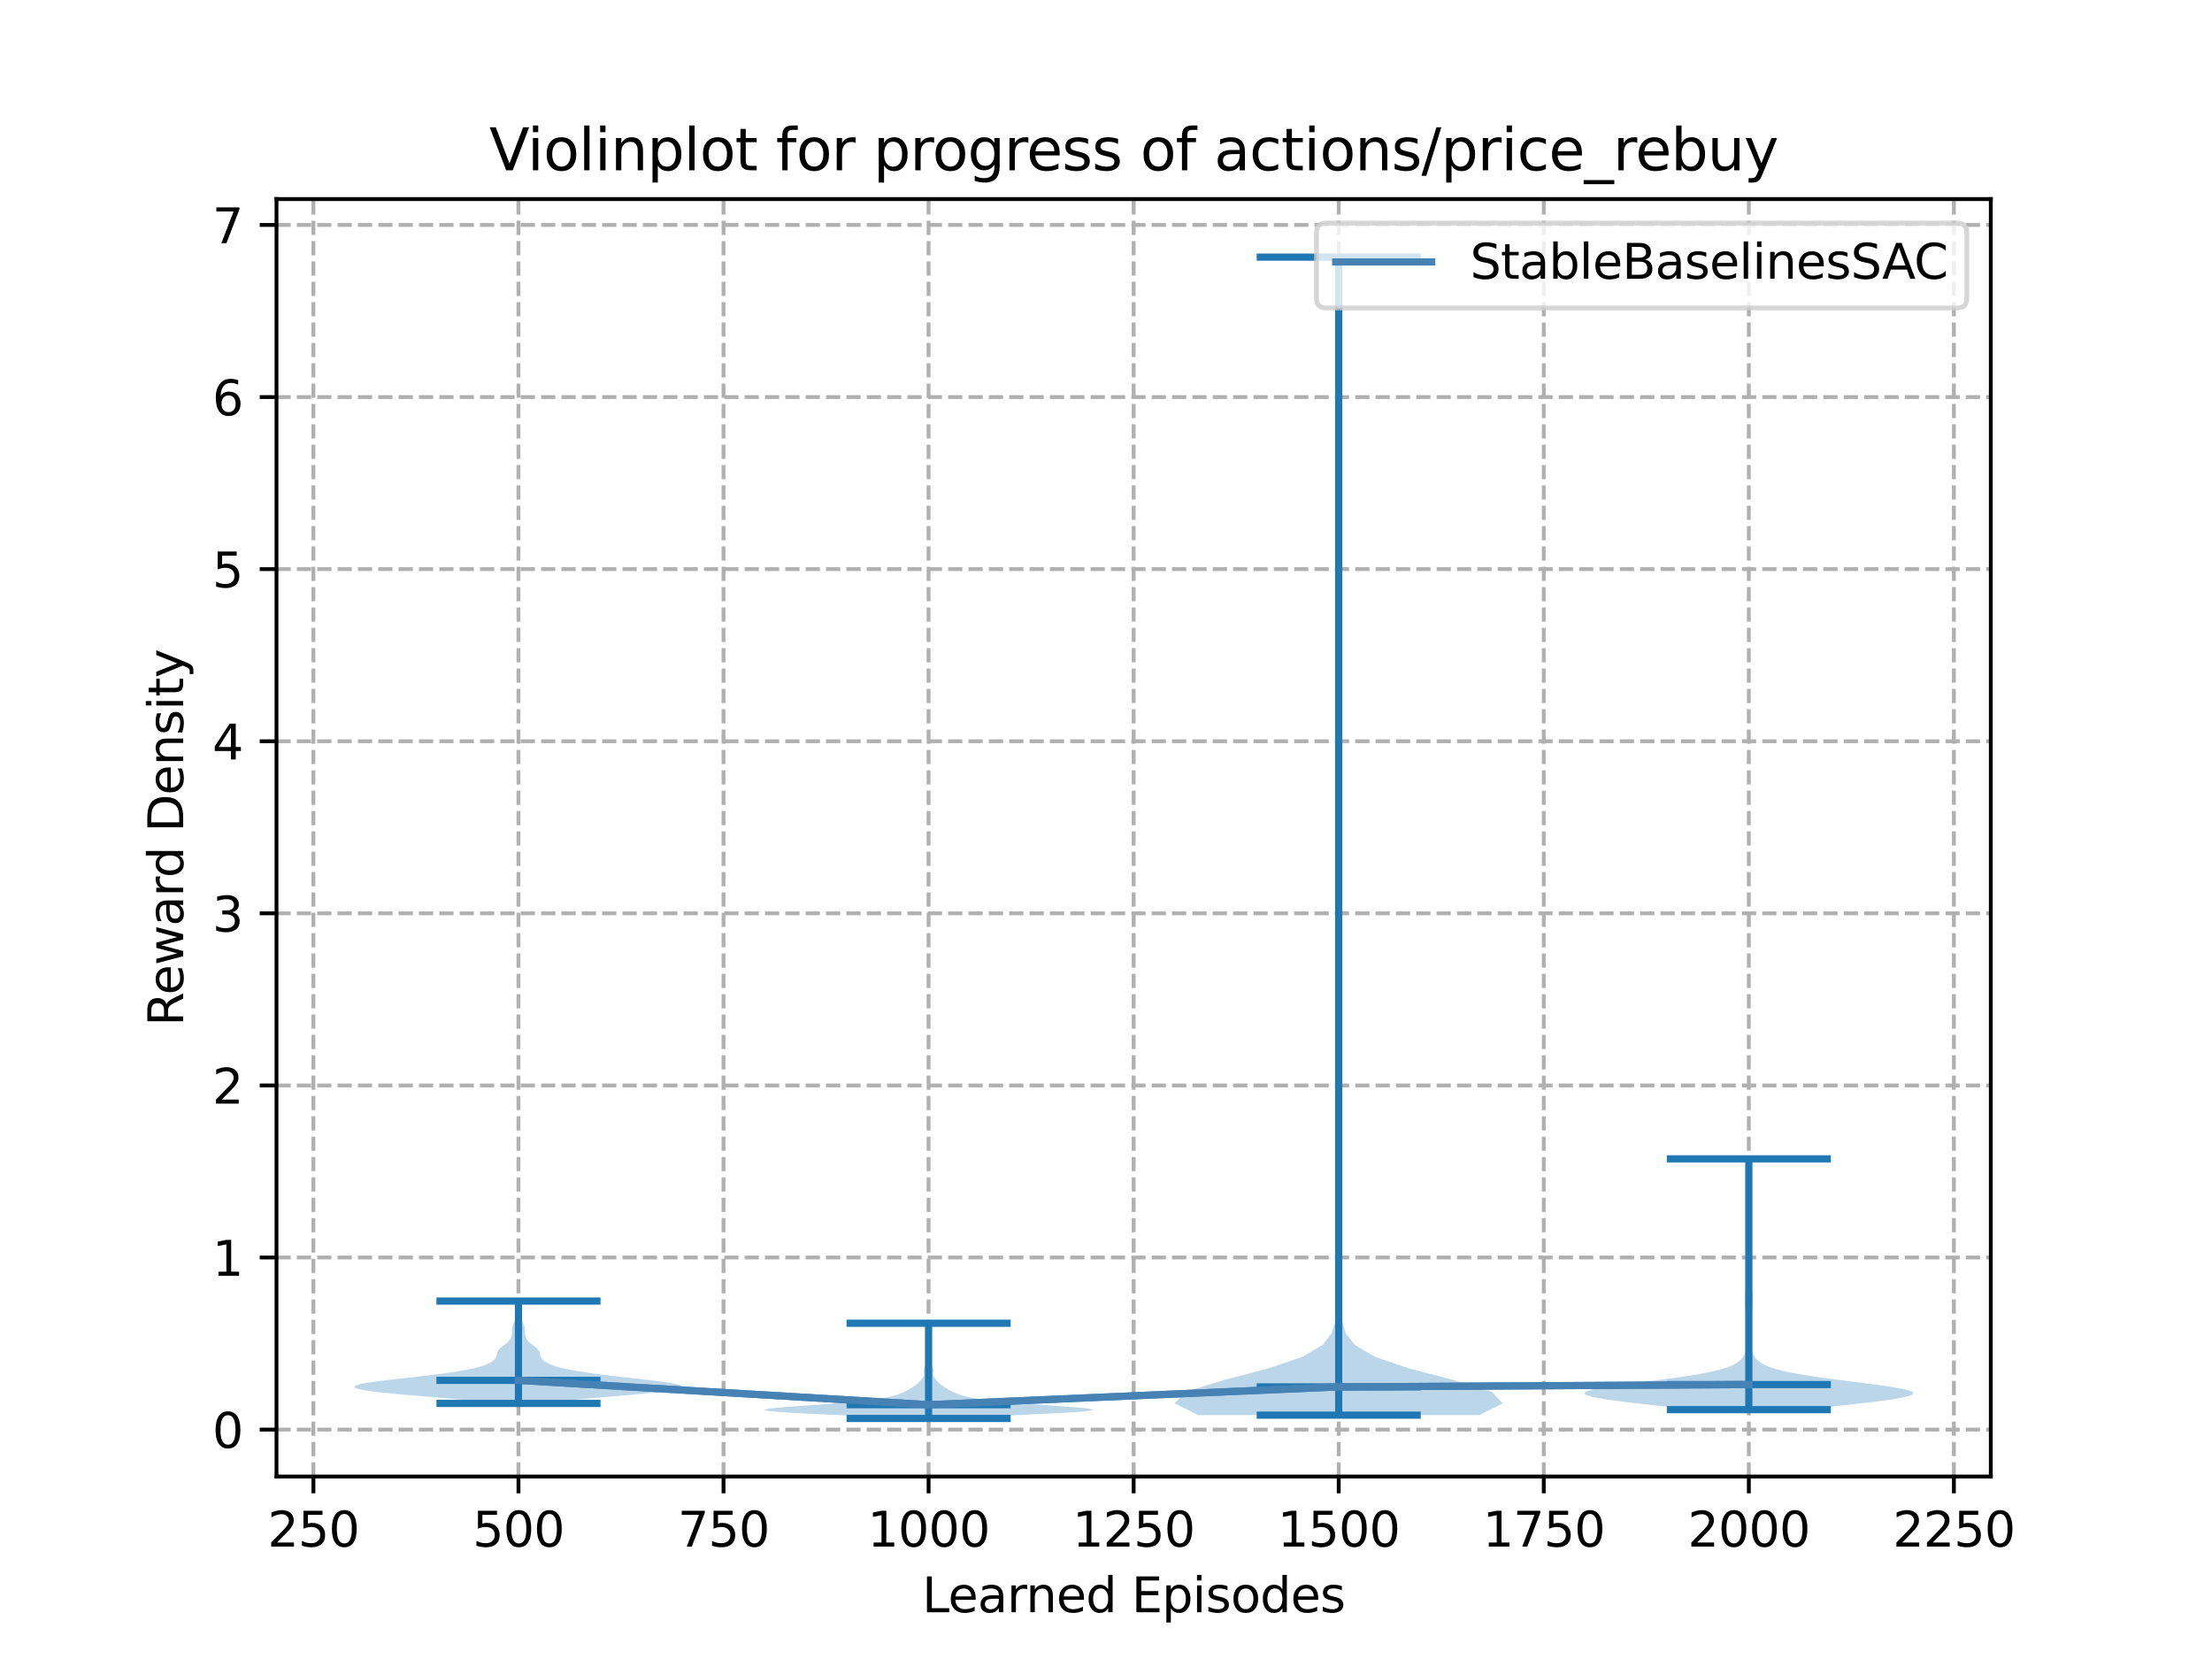 <?xml version="1.0" encoding="utf-8" standalone="no"?>
<!DOCTYPE svg PUBLIC "-//W3C//DTD SVG 1.1//EN"
  "http://www.w3.org/Graphics/SVG/1.1/DTD/svg11.dtd">
<svg xmlns:xlink="http://www.w3.org/1999/xlink" width="460.8pt" height="345.6pt" viewBox="0 0 460.8 345.6" xmlns="http://www.w3.org/2000/svg" version="1.1">
 <defs>
  <style type="text/css">*{stroke-linejoin: round; stroke-linecap: butt}</style>
 </defs>
 <g id="figure_1">
  <g id="patch_1">
   <path d="M 0 345.6 
L 460.8 345.6 
L 460.8 0 
L 0 0 
z
" style="fill: #ffffff"/>
  </g>
  <g id="axes_1">
   <g id="patch_2">
    <path d="M 57.6 307.584 
L 414.72 307.584 
L 414.72 41.472 
L 57.6 41.472 
z
" style="fill: #ffffff"/>
   </g>
   <g id="PolyCollection_1">
    <path d="M 113.264 292.361 
L 102.749 292.361 
L 101.237 292.146 
L 99.482 291.93 
L 97.493 291.715 
L 95.292 291.499 
L 92.916 291.284 
L 90.419 291.069 
L 87.866 290.853 
L 85.335 290.638 
L 82.906 290.422 
L 80.659 290.207 
L 78.66 289.992 
L 76.967 289.776 
L 75.618 289.561 
L 74.64 289.346 
L 74.044 289.13 
L 73.833 288.915 
L 73.999 288.699 
L 74.528 288.484 
L 75.399 288.269 
L 76.577 288.053 
L 78.021 287.838 
L 79.677 287.623 
L 81.486 287.407 
L 83.386 287.192 
L 85.315 286.976 
L 87.221 286.761 
L 89.062 286.546 
L 90.808 286.33 
L 92.441 286.115 
L 93.951 285.899 
L 95.335 285.684 
L 96.59 285.469 
L 97.717 285.253 
L 98.714 285.038 
L 99.582 284.823 
L 100.327 284.607 
L 100.957 284.392 
L 101.485 284.176 
L 101.926 283.961 
L 102.295 283.746 
L 102.605 283.53 
L 102.864 283.315 
L 103.075 283.1 
L 103.241 282.884 
L 103.363 282.669 
L 103.446 282.453 
L 103.501 282.238 
L 103.542 282.023 
L 103.585 281.807 
L 103.65 281.592 
L 103.752 281.376 
L 103.9 281.161 
L 104.099 280.946 
L 104.343 280.73 
L 104.619 280.515 
L 104.911 280.3 
L 105.203 280.084 
L 105.479 279.869 
L 105.727 279.653 
L 105.943 279.438 
L 106.124 279.223 
L 106.273 279.007 
L 106.392 278.792 
L 106.484 278.576 
L 106.553 278.361 
L 106.601 278.146 
L 106.631 277.93 
L 106.647 277.715 
L 106.655 277.5 
L 106.659 277.284 
L 106.666 277.069 
L 106.681 276.853 
L 106.708 276.638 
L 106.75 276.423 
L 106.807 276.207 
L 106.88 275.992 
L 106.966 275.777 
L 107.063 275.561 
L 107.166 275.346 
L 107.272 275.13 
L 107.378 274.915 
L 107.479 274.7 
L 107.574 274.484 
L 107.66 274.269 
L 107.735 274.053 
L 107.8 273.838 
L 107.852 273.623 
L 107.893 273.407 
L 107.922 273.192 
L 107.939 272.977 
L 107.945 272.761 
L 107.942 272.546 
L 107.931 272.33 
L 107.914 272.115 
L 107.893 271.9 
L 107.872 271.684 
L 107.854 271.469 
L 107.841 271.254 
L 107.837 271.038 
L 108.177 271.038 
L 108.177 271.038 
L 108.172 271.254 
L 108.16 271.469 
L 108.142 271.684 
L 108.121 271.9 
L 108.1 272.115 
L 108.083 272.33 
L 108.072 272.546 
L 108.068 272.761 
L 108.075 272.977 
L 108.092 273.192 
L 108.121 273.407 
L 108.162 273.623 
L 108.214 273.838 
L 108.279 274.053 
L 108.354 274.269 
L 108.44 274.484 
L 108.535 274.7 
L 108.636 274.915 
L 108.741 275.13 
L 108.848 275.346 
L 108.951 275.561 
L 109.048 275.777 
L 109.134 275.992 
L 109.207 276.207 
L 109.264 276.423 
L 109.306 276.638 
L 109.333 276.853 
L 109.348 277.069 
L 109.354 277.284 
L 109.359 277.5 
L 109.366 277.715 
L 109.383 277.93 
L 109.413 278.146 
L 109.461 278.361 
L 109.529 278.576 
L 109.622 278.792 
L 109.741 279.007 
L 109.889 279.223 
L 110.071 279.438 
L 110.287 279.653 
L 110.535 279.869 
L 110.811 280.084 
L 111.103 280.3 
L 111.395 280.515 
L 111.671 280.73 
L 111.915 280.946 
L 112.113 281.161 
L 112.262 281.376 
L 112.364 281.592 
L 112.429 281.807 
L 112.472 282.023 
L 112.513 282.238 
L 112.568 282.453 
L 112.651 282.669 
L 112.773 282.884 
L 112.939 283.1 
L 113.15 283.315 
L 113.408 283.53 
L 113.719 283.746 
L 114.088 283.961 
L 114.529 284.176 
L 115.057 284.392 
L 115.687 284.607 
L 116.431 284.823 
L 117.3 285.038 
L 118.297 285.253 
L 119.424 285.469 
L 120.679 285.684 
L 122.063 285.899 
L 123.573 286.115 
L 125.206 286.33 
L 126.952 286.546 
L 128.793 286.761 
L 130.699 286.976 
L 132.628 287.192 
L 134.527 287.407 
L 136.336 287.623 
L 137.993 287.838 
L 139.436 288.053 
L 140.615 288.269 
L 141.485 288.484 
L 142.015 288.699 
L 142.181 288.915 
L 141.969 289.13 
L 141.374 289.346 
L 140.395 289.561 
L 139.047 289.776 
L 137.354 289.992 
L 135.355 290.207 
L 133.107 290.422 
L 130.679 290.638 
L 128.148 290.853 
L 125.595 291.069 
L 123.097 291.284 
L 120.722 291.499 
L 118.521 291.715 
L 116.532 291.93 
L 114.777 292.146 
L 113.264 292.361 
z
" clip-path="url(#pd579e82607)" style="fill: #1f77b4; fill-opacity: 0.3"/>
   </g>
   <g id="PolyCollection_2">
    <path d="M 199.454 295.488 
L 187.431 295.488 
L 184.601 295.288 
L 181.089 295.087 
L 177.029 294.887 
L 172.684 294.687 
L 168.413 294.487 
L 164.62 294.286 
L 161.677 294.086 
L 159.853 293.886 
L 159.268 293.685 
L 159.879 293.485 
L 161.496 293.285 
L 163.838 293.084 
L 166.59 292.884 
L 169.468 292.684 
L 172.264 292.484 
L 174.85 292.283 
L 177.171 292.083 
L 179.216 291.883 
L 180.997 291.682 
L 182.525 291.482 
L 183.816 291.282 
L 184.888 291.082 
L 185.768 290.881 
L 186.493 290.681 
L 187.105 290.481 
L 187.637 290.28 
L 188.113 290.08 
L 188.542 289.88 
L 188.929 289.679 
L 189.28 289.479 
L 189.605 289.279 
L 189.917 289.079 
L 190.224 288.878 
L 190.525 288.678 
L 190.813 288.478 
L 191.076 288.277 
L 191.308 288.077 
L 191.509 287.877 
L 191.686 287.676 
L 191.851 287.476 
L 192.009 287.276 
L 192.16 287.076 
L 192.295 286.875 
L 192.402 286.675 
L 192.47 286.475 
L 192.498 286.274 
L 192.492 286.074 
L 192.468 285.874 
L 192.445 285.674 
L 192.439 285.473 
L 192.462 285.273 
L 192.518 285.073 
L 192.602 284.872 
L 192.707 284.672 
L 192.821 284.472 
L 192.936 284.271 
L 193.044 284.071 
L 193.14 283.871 
L 193.222 283.671 
L 193.287 283.47 
L 193.335 283.27 
L 193.366 283.07 
L 193.38 282.869 
L 193.38 282.669 
L 193.367 282.469 
L 193.347 282.269 
L 193.326 282.068 
L 193.31 281.868 
L 193.304 281.668 
L 193.308 281.467 
L 193.322 281.267 
L 193.341 281.067 
L 193.359 280.866 
L 193.37 280.666 
L 193.371 280.466 
L 193.361 280.266 
L 193.344 280.065 
L 193.325 279.865 
L 193.309 279.665 
L 193.303 279.464 
L 193.306 279.264 
L 193.319 279.064 
L 193.335 278.864 
L 193.349 278.663 
L 193.356 278.463 
L 193.353 278.263 
L 193.341 278.062 
L 193.324 277.862 
L 193.309 277.662 
L 193.299 277.461 
L 193.299 277.261 
L 193.305 277.061 
L 193.315 276.861 
L 193.323 276.66 
L 193.324 276.46 
L 193.318 276.26 
L 193.309 276.059 
L 193.301 275.859 
L 193.3 275.659 
L 193.585 275.659 
L 193.585 275.659 
L 193.584 275.859 
L 193.576 276.059 
L 193.567 276.26 
L 193.561 276.46 
L 193.562 276.66 
L 193.569 276.861 
L 193.579 277.061 
L 193.586 277.261 
L 193.585 277.461 
L 193.576 277.662 
L 193.56 277.862 
L 193.543 278.062 
L 193.531 278.263 
L 193.528 278.463 
L 193.535 278.663 
L 193.55 278.864 
L 193.566 279.064 
L 193.578 279.264 
L 193.582 279.464 
L 193.575 279.665 
L 193.56 279.865 
L 193.54 280.065 
L 193.523 280.266 
L 193.514 280.466 
L 193.515 280.666 
L 193.526 280.866 
L 193.543 281.067 
L 193.562 281.267 
L 193.576 281.467 
L 193.581 281.668 
L 193.574 281.868 
L 193.558 282.068 
L 193.537 282.269 
L 193.518 282.469 
L 193.505 282.669 
L 193.504 282.869 
L 193.519 283.07 
L 193.549 283.27 
L 193.598 283.47 
L 193.663 283.671 
L 193.745 283.871 
L 193.841 284.071 
L 193.949 284.271 
L 194.063 284.472 
L 194.178 284.672 
L 194.282 284.872 
L 194.367 285.073 
L 194.422 285.273 
L 194.446 285.473 
L 194.44 285.674 
L 194.417 285.874 
L 194.393 286.074 
L 194.387 286.274 
L 194.414 286.475 
L 194.483 286.675 
L 194.589 286.875 
L 194.725 287.076 
L 194.876 287.276 
L 195.034 287.476 
L 195.198 287.676 
L 195.376 287.877 
L 195.577 288.077 
L 195.808 288.277 
L 196.071 288.478 
L 196.359 288.678 
L 196.661 288.878 
L 196.968 289.079 
L 197.28 289.279 
L 197.605 289.479 
L 197.956 289.679 
L 198.343 289.88 
L 198.772 290.08 
L 199.248 290.28 
L 199.78 290.481 
L 200.391 290.681 
L 201.116 290.881 
L 201.996 291.082 
L 203.068 291.282 
L 204.359 291.482 
L 205.888 291.682 
L 207.668 291.883 
L 209.714 292.083 
L 212.035 292.283 
L 214.621 292.484 
L 217.416 292.684 
L 220.295 292.884 
L 223.047 293.084 
L 225.388 293.285 
L 227.006 293.485 
L 227.616 293.685 
L 227.032 293.886 
L 225.207 294.086 
L 222.264 294.286 
L 218.471 294.487 
L 214.201 294.687 
L 209.856 294.887 
L 205.796 295.087 
L 202.284 295.288 
L 199.454 295.488 
z
" clip-path="url(#pd579e82607)" style="fill: #1f77b4; fill-opacity: 0.3"/>
   </g>
   <g id="PolyCollection_3">
    <path d="M 308.101 294.799 
L 249.654 294.799 
L 244.704 292.362 
L 246.993 289.925 
L 254.963 287.489 
L 264.26 285.052 
L 271.402 282.615 
L 275.506 280.179 
L 277.403 277.742 
L 278.17 275.305 
L 278.471 272.869 
L 278.594 270.432 
L 278.639 267.995 
L 278.649 265.559 
L 278.645 263.122 
L 278.632 260.685 
L 278.622 258.249 
L 278.631 255.812 
L 278.666 253.375 
L 278.708 250.939 
L 278.733 248.502 
L 278.729 246.065 
L 278.706 243.629 
L 278.673 241.192 
L 278.641 238.755 
L 278.621 236.319 
L 278.625 233.882 
L 278.657 231.445 
L 278.7 229.008 
L 278.731 226.572 
L 278.731 224.135 
L 278.703 221.698 
L 278.666 219.262 
L 278.641 216.825 
L 278.643 214.388 
L 278.674 211.952 
L 278.728 209.515 
L 278.786 207.078 
L 278.83 204.642 
L 278.852 202.205 
L 278.849 199.768 
L 278.825 197.332 
L 278.785 194.895 
L 278.745 192.458 
L 278.729 190.022 
L 278.746 187.585 
L 278.785 185.148 
L 278.827 182.712 
L 278.855 180.275 
L 278.87 177.838 
L 278.876 175.402 
L 278.877 172.965 
L 278.878 170.528 
L 278.878 168.092 
L 278.878 165.655 
L 278.878 163.218 
L 278.878 160.782 
L 278.878 158.345 
L 278.878 155.908 
L 278.878 153.472 
L 278.877 151.035 
L 278.874 148.598 
L 278.867 146.162 
L 278.852 143.725 
L 278.831 141.288 
L 278.81 138.852 
L 278.802 136.415 
L 278.811 133.978 
L 278.832 131.542 
L 278.853 129.105 
L 278.867 126.668 
L 278.874 124.232 
L 278.877 121.795 
L 278.878 119.358 
L 278.878 116.922 
L 278.878 114.485 
L 278.878 112.048 
L 278.878 109.611 
L 278.878 107.175 
L 278.878 104.738 
L 278.878 102.301 
L 278.878 99.865 
L 278.878 97.428 
L 278.878 94.991 
L 278.878 92.555 
L 278.878 90.118 
L 278.878 87.681 
L 278.878 85.245 
L 278.878 82.808 
L 278.878 80.371 
L 278.878 77.935 
L 278.878 75.498 
L 278.878 73.061 
L 278.878 70.625 
L 278.877 68.188 
L 278.874 65.751 
L 278.867 63.315 
L 278.853 60.878 
L 278.831 58.441 
L 278.811 56.005 
L 278.802 53.568 
L 278.954 53.568 
L 278.954 53.568 
L 278.945 56.005 
L 278.924 58.441 
L 278.903 60.878 
L 278.888 63.315 
L 278.881 65.751 
L 278.879 68.188 
L 278.878 70.625 
L 278.878 73.061 
L 278.878 75.498 
L 278.878 77.935 
L 278.878 80.371 
L 278.878 82.808 
L 278.878 85.245 
L 278.878 87.681 
L 278.878 90.118 
L 278.878 92.555 
L 278.878 94.991 
L 278.878 97.428 
L 278.878 99.865 
L 278.878 102.301 
L 278.878 104.738 
L 278.878 107.175 
L 278.878 109.611 
L 278.878 112.048 
L 278.878 114.485 
L 278.878 116.922 
L 278.878 119.358 
L 278.879 121.795 
L 278.881 124.232 
L 278.888 126.668 
L 278.902 129.105 
L 278.924 131.542 
L 278.945 133.978 
L 278.954 136.415 
L 278.945 138.852 
L 278.925 141.288 
L 278.903 143.725 
L 278.888 146.162 
L 278.881 148.598 
L 278.879 151.035 
L 278.878 153.472 
L 278.878 155.908 
L 278.878 158.345 
L 278.878 160.782 
L 278.878 163.218 
L 278.878 165.655 
L 278.878 168.092 
L 278.878 170.528 
L 278.878 172.965 
L 278.88 175.402 
L 278.885 177.838 
L 278.9 180.275 
L 278.929 182.712 
L 278.97 185.148 
L 279.01 187.585 
L 279.026 190.022 
L 279.01 192.458 
L 278.971 194.895 
L 278.931 197.332 
L 278.906 199.768 
L 278.904 202.205 
L 278.925 204.642 
L 278.97 207.078 
L 279.028 209.515 
L 279.081 211.952 
L 279.113 214.388 
L 279.114 216.825 
L 279.09 219.262 
L 279.052 221.698 
L 279.024 224.135 
L 279.024 226.572 
L 279.055 229.008 
L 279.099 231.445 
L 279.13 233.882 
L 279.135 236.319 
L 279.115 238.755 
L 279.083 241.192 
L 279.05 243.629 
L 279.026 246.065 
L 279.023 248.502 
L 279.047 250.939 
L 279.089 253.375 
L 279.124 255.812 
L 279.134 258.249 
L 279.124 260.685 
L 279.111 263.122 
L 279.106 265.559 
L 279.117 267.995 
L 279.162 270.432 
L 279.284 272.869 
L 279.586 275.305 
L 280.352 277.742 
L 282.249 280.179 
L 286.354 282.615 
L 293.495 285.052 
L 302.793 287.489 
L 310.763 289.925 
L 313.052 292.362 
L 308.101 294.799 
z
" clip-path="url(#pd579e82607)" style="fill: #1f77b4; fill-opacity: 0.3"/>
   </g>
   <g id="PolyCollection_4">
    <path d="M 376.41 293.66 
L 352.216 293.66 
L 347.93 293.133 
L 343.279 292.605 
L 338.69 292.077 
L 334.666 291.549 
L 331.693 291.022 
L 330.139 290.494 
L 330.176 289.966 
L 331.75 289.438 
L 334.599 288.911 
L 338.325 288.383 
L 342.479 287.855 
L 346.644 287.327 
L 350.493 286.8 
L 353.822 286.272 
L 356.544 285.744 
L 358.664 285.217 
L 360.25 284.689 
L 361.4 284.161 
L 362.214 283.633 
L 362.781 283.106 
L 363.174 282.578 
L 363.447 282.05 
L 363.636 281.522 
L 363.768 280.995 
L 363.857 280.467 
L 363.912 279.939 
L 363.94 279.412 
L 363.947 278.884 
L 363.938 278.356 
L 363.92 277.828 
L 363.9 277.301 
L 363.88 276.773 
L 363.859 276.245 
L 363.835 275.717 
L 363.804 275.19 
L 363.764 274.662 
L 363.715 274.134 
L 363.662 273.607 
L 363.607 273.079 
L 363.557 272.551 
L 363.514 272.023 
L 363.482 271.496 
L 363.464 270.968 
L 363.462 270.44 
L 363.479 269.912 
L 363.518 269.385 
L 363.577 268.857 
L 363.653 268.329 
L 363.738 267.802 
L 363.824 267.274 
L 363.902 266.746 
L 363.965 266.218 
L 364.012 265.691 
L 364.043 265.163 
L 364.061 264.635 
L 364.071 264.107 
L 364.077 263.58 
L 364.084 263.052 
L 364.091 262.524 
L 364.099 261.996 
L 364.103 261.469 
L 364.099 260.941 
L 364.083 260.413 
L 364.054 259.886 
L 364.016 259.358 
L 363.974 258.83 
L 363.937 258.302 
L 363.91 257.775 
L 363.898 257.247 
L 363.899 256.719 
L 363.909 256.191 
L 363.923 255.664 
L 363.938 255.136 
L 363.953 254.608 
L 363.97 254.081 
L 363.993 253.553 
L 364.025 253.025 
L 364.065 252.497 
L 364.11 251.97 
L 364.156 251.442 
L 364.196 250.914 
L 364.226 250.386 
L 364.245 249.859 
L 364.253 249.331 
L 364.25 248.803 
L 364.241 248.276 
L 364.228 247.748 
L 364.216 247.22 
L 364.205 246.692 
L 364.196 246.165 
L 364.189 245.637 
L 364.182 245.109 
L 364.172 244.581 
L 364.16 244.054 
L 364.146 243.526 
L 364.134 242.998 
L 364.128 242.471 
L 364.129 241.943 
L 364.14 241.415 
L 364.486 241.415 
L 364.486 241.415 
L 364.497 241.943 
L 364.499 242.471 
L 364.492 242.998 
L 364.48 243.526 
L 364.466 244.054 
L 364.454 244.581 
L 364.444 245.109 
L 364.437 245.637 
L 364.43 246.165 
L 364.422 246.692 
L 364.411 247.22 
L 364.398 247.748 
L 364.385 248.276 
L 364.376 248.803 
L 364.374 249.331 
L 364.381 249.859 
L 364.4 250.386 
L 364.431 250.914 
L 364.471 251.442 
L 364.516 251.97 
L 364.561 252.497 
L 364.601 253.025 
L 364.633 253.553 
L 364.656 254.081 
L 364.674 254.608 
L 364.688 255.136 
L 364.703 255.664 
L 364.717 256.191 
L 364.727 256.719 
L 364.728 257.247 
L 364.716 257.775 
L 364.689 258.302 
L 364.652 258.83 
L 364.61 259.358 
L 364.572 259.886 
L 364.544 260.413 
L 364.528 260.941 
L 364.523 261.469 
L 364.527 261.996 
L 364.535 262.524 
L 364.543 263.052 
L 364.549 263.58 
L 364.556 264.107 
L 364.565 264.635 
L 364.583 265.163 
L 364.614 265.691 
L 364.661 266.218 
L 364.724 266.746 
L 364.802 267.274 
L 364.888 267.802 
L 364.973 268.329 
L 365.049 268.857 
L 365.108 269.385 
L 365.147 269.912 
L 365.164 270.44 
L 365.162 270.968 
L 365.144 271.496 
L 365.112 272.023 
L 365.069 272.551 
L 365.019 273.079 
L 364.965 273.607 
L 364.911 274.134 
L 364.862 274.662 
L 364.822 275.19 
L 364.792 275.717 
L 364.767 276.245 
L 364.747 276.773 
L 364.726 277.301 
L 364.706 277.828 
L 364.688 278.356 
L 364.679 278.884 
L 364.686 279.412 
L 364.714 279.939 
L 364.769 280.467 
L 364.858 280.995 
L 364.99 281.522 
L 365.179 282.05 
L 365.452 282.578 
L 365.845 283.106 
L 366.412 283.633 
L 367.226 284.161 
L 368.376 284.689 
L 369.962 285.217 
L 372.083 285.744 
L 374.804 286.272 
L 378.133 286.8 
L 381.983 287.327 
L 386.147 287.855 
L 390.301 288.383 
L 394.028 288.911 
L 396.877 289.438 
L 398.45 289.966 
L 398.487 290.494 
L 396.934 291.022 
L 393.961 291.549 
L 389.936 292.077 
L 385.347 292.605 
L 380.696 293.133 
L 376.41 293.66 
z
" clip-path="url(#pd579e82607)" style="fill: #1f77b4; fill-opacity: 0.3"/>
   </g>
   <g id="matplotlib.axis_1">
    <g id="xtick_1">
     <g id="line2d_1">
      <path d="M 65.289 307.584 
L 65.289 41.472 
" clip-path="url(#pd579e82607)" style="fill: none; stroke-dasharray: 2.96,1.28; stroke-dashoffset: 0; stroke: #b0b0b0; stroke-width: 0.8"/>
     </g>
     <g id="line2d_2">
      <defs>
       <path id="m23f1ab25ff" d="M 0 0 
L 0 3.5 
" style="stroke: #000000; stroke-width: 0.8"/>
      </defs>
      <g>
       <use xlink:href="#m23f1ab25ff" x="65.289" y="307.584" style="stroke: #000000; stroke-width: 0.8"/>
      </g>
     </g>
     <g id="text_1">
      <!-- 250 -->
      <g transform="translate(55.745 322.182)scale(0.1 -0.1)">
       <defs>
        <path id="DejaVuSans-32" d="M 1228 531 
L 3431 531 
L 3431 0 
L 469 0 
L 469 531 
Q 828 903 1448 1529 
Q 2069 2156 2228 2338 
Q 2531 2678 2651 2914 
Q 2772 3150 2772 3378 
Q 2772 3750 2511 3984 
Q 2250 4219 1831 4219 
Q 1534 4219 1204 4116 
Q 875 4013 500 3803 
L 500 4441 
Q 881 4594 1212 4672 
Q 1544 4750 1819 4750 
Q 2544 4750 2975 4387 
Q 3406 4025 3406 3419 
Q 3406 3131 3298 2873 
Q 3191 2616 2906 2266 
Q 2828 2175 2409 1742 
Q 1991 1309 1228 531 
z
" transform="scale(0.016)"/>
        <path id="DejaVuSans-35" d="M 691 4666 
L 3169 4666 
L 3169 4134 
L 1269 4134 
L 1269 2991 
Q 1406 3038 1543 3061 
Q 1681 3084 1819 3084 
Q 2600 3084 3056 2656 
Q 3513 2228 3513 1497 
Q 3513 744 3044 326 
Q 2575 -91 1722 -91 
Q 1428 -91 1123 -41 
Q 819 9 494 109 
L 494 744 
Q 775 591 1075 516 
Q 1375 441 1709 441 
Q 2250 441 2565 725 
Q 2881 1009 2881 1497 
Q 2881 1984 2565 2268 
Q 2250 2553 1709 2553 
Q 1456 2553 1204 2497 
Q 953 2441 691 2322 
L 691 4666 
z
" transform="scale(0.016)"/>
        <path id="DejaVuSans-30" d="M 2034 4250 
Q 1547 4250 1301 3770 
Q 1056 3291 1056 2328 
Q 1056 1369 1301 889 
Q 1547 409 2034 409 
Q 2525 409 2770 889 
Q 3016 1369 3016 2328 
Q 3016 3291 2770 3770 
Q 2525 4250 2034 4250 
z
M 2034 4750 
Q 2819 4750 3233 4129 
Q 3647 3509 3647 2328 
Q 3647 1150 3233 529 
Q 2819 -91 2034 -91 
Q 1250 -91 836 529 
Q 422 1150 422 2328 
Q 422 3509 836 4129 
Q 1250 4750 2034 4750 
z
" transform="scale(0.016)"/>
       </defs>
       <use xlink:href="#DejaVuSans-32"/>
       <use xlink:href="#DejaVuSans-35" x="63.623"/>
       <use xlink:href="#DejaVuSans-30" x="127.246"/>
      </g>
     </g>
    </g>
    <g id="xtick_2">
     <g id="line2d_3">
      <path d="M 108.007 307.584 
L 108.007 41.472 
" clip-path="url(#pd579e82607)" style="fill: none; stroke-dasharray: 2.96,1.28; stroke-dashoffset: 0; stroke: #b0b0b0; stroke-width: 0.8"/>
     </g>
     <g id="line2d_4">
      <g>
       <use xlink:href="#m23f1ab25ff" x="108.007" y="307.584" style="stroke: #000000; stroke-width: 0.8"/>
      </g>
     </g>
     <g id="text_2">
      <!-- 500 -->
      <g transform="translate(98.463 322.182)scale(0.1 -0.1)">
       <use xlink:href="#DejaVuSans-35"/>
       <use xlink:href="#DejaVuSans-30" x="63.623"/>
       <use xlink:href="#DejaVuSans-30" x="127.246"/>
      </g>
     </g>
    </g>
    <g id="xtick_3">
     <g id="line2d_5">
      <path d="M 150.725 307.584 
L 150.725 41.472 
" clip-path="url(#pd579e82607)" style="fill: none; stroke-dasharray: 2.96,1.28; stroke-dashoffset: 0; stroke: #b0b0b0; stroke-width: 0.8"/>
     </g>
     <g id="line2d_6">
      <g>
       <use xlink:href="#m23f1ab25ff" x="150.725" y="307.584" style="stroke: #000000; stroke-width: 0.8"/>
      </g>
     </g>
     <g id="text_3">
      <!-- 750 -->
      <g transform="translate(141.181 322.182)scale(0.1 -0.1)">
       <defs>
        <path id="DejaVuSans-37" d="M 525 4666 
L 3525 4666 
L 3525 4397 
L 1831 0 
L 1172 0 
L 2766 4134 
L 525 4134 
L 525 4666 
z
" transform="scale(0.016)"/>
       </defs>
       <use xlink:href="#DejaVuSans-37"/>
       <use xlink:href="#DejaVuSans-35" x="63.623"/>
       <use xlink:href="#DejaVuSans-30" x="127.246"/>
      </g>
     </g>
    </g>
    <g id="xtick_4">
     <g id="line2d_7">
      <path d="M 193.442 307.584 
L 193.442 41.472 
" clip-path="url(#pd579e82607)" style="fill: none; stroke-dasharray: 2.96,1.28; stroke-dashoffset: 0; stroke: #b0b0b0; stroke-width: 0.8"/>
     </g>
     <g id="line2d_8">
      <g>
       <use xlink:href="#m23f1ab25ff" x="193.442" y="307.584" style="stroke: #000000; stroke-width: 0.8"/>
      </g>
     </g>
     <g id="text_4">
      <!-- 1000 -->
      <g transform="translate(180.717 322.182)scale(0.1 -0.1)">
       <defs>
        <path id="DejaVuSans-31" d="M 794 531 
L 1825 531 
L 1825 4091 
L 703 3866 
L 703 4441 
L 1819 4666 
L 2450 4666 
L 2450 531 
L 3481 531 
L 3481 0 
L 794 0 
L 794 531 
z
" transform="scale(0.016)"/>
       </defs>
       <use xlink:href="#DejaVuSans-31"/>
       <use xlink:href="#DejaVuSans-30" x="63.623"/>
       <use xlink:href="#DejaVuSans-30" x="127.246"/>
       <use xlink:href="#DejaVuSans-30" x="190.869"/>
      </g>
     </g>
    </g>
    <g id="xtick_5">
     <g id="line2d_9">
      <path d="M 236.16 307.584 
L 236.16 41.472 
" clip-path="url(#pd579e82607)" style="fill: none; stroke-dasharray: 2.96,1.28; stroke-dashoffset: 0; stroke: #b0b0b0; stroke-width: 0.8"/>
     </g>
     <g id="line2d_10">
      <g>
       <use xlink:href="#m23f1ab25ff" x="236.16" y="307.584" style="stroke: #000000; stroke-width: 0.8"/>
      </g>
     </g>
     <g id="text_5">
      <!-- 1250 -->
      <g transform="translate(223.435 322.182)scale(0.1 -0.1)">
       <use xlink:href="#DejaVuSans-31"/>
       <use xlink:href="#DejaVuSans-32" x="63.623"/>
       <use xlink:href="#DejaVuSans-35" x="127.246"/>
       <use xlink:href="#DejaVuSans-30" x="190.869"/>
      </g>
     </g>
    </g>
    <g id="xtick_6">
     <g id="line2d_11">
      <path d="M 278.878 307.584 
L 278.878 41.472 
" clip-path="url(#pd579e82607)" style="fill: none; stroke-dasharray: 2.96,1.28; stroke-dashoffset: 0; stroke: #b0b0b0; stroke-width: 0.8"/>
     </g>
     <g id="line2d_12">
      <g>
       <use xlink:href="#m23f1ab25ff" x="278.878" y="307.584" style="stroke: #000000; stroke-width: 0.8"/>
      </g>
     </g>
     <g id="text_6">
      <!-- 1500 -->
      <g transform="translate(266.153 322.182)scale(0.1 -0.1)">
       <use xlink:href="#DejaVuSans-31"/>
       <use xlink:href="#DejaVuSans-35" x="63.623"/>
       <use xlink:href="#DejaVuSans-30" x="127.246"/>
       <use xlink:href="#DejaVuSans-30" x="190.869"/>
      </g>
     </g>
    </g>
    <g id="xtick_7">
     <g id="line2d_13">
      <path d="M 321.595 307.584 
L 321.595 41.472 
" clip-path="url(#pd579e82607)" style="fill: none; stroke-dasharray: 2.96,1.28; stroke-dashoffset: 0; stroke: #b0b0b0; stroke-width: 0.8"/>
     </g>
     <g id="line2d_14">
      <g>
       <use xlink:href="#m23f1ab25ff" x="321.595" y="307.584" style="stroke: #000000; stroke-width: 0.8"/>
      </g>
     </g>
     <g id="text_7">
      <!-- 1750 -->
      <g transform="translate(308.87 322.182)scale(0.1 -0.1)">
       <use xlink:href="#DejaVuSans-31"/>
       <use xlink:href="#DejaVuSans-37" x="63.623"/>
       <use xlink:href="#DejaVuSans-35" x="127.246"/>
       <use xlink:href="#DejaVuSans-30" x="190.869"/>
      </g>
     </g>
    </g>
    <g id="xtick_8">
     <g id="line2d_15">
      <path d="M 364.313 307.584 
L 364.313 41.472 
" clip-path="url(#pd579e82607)" style="fill: none; stroke-dasharray: 2.96,1.28; stroke-dashoffset: 0; stroke: #b0b0b0; stroke-width: 0.8"/>
     </g>
     <g id="line2d_16">
      <g>
       <use xlink:href="#m23f1ab25ff" x="364.313" y="307.584" style="stroke: #000000; stroke-width: 0.8"/>
      </g>
     </g>
     <g id="text_8">
      <!-- 2000 -->
      <g transform="translate(351.588 322.182)scale(0.1 -0.1)">
       <use xlink:href="#DejaVuSans-32"/>
       <use xlink:href="#DejaVuSans-30" x="63.623"/>
       <use xlink:href="#DejaVuSans-30" x="127.246"/>
       <use xlink:href="#DejaVuSans-30" x="190.869"/>
      </g>
     </g>
    </g>
    <g id="xtick_9">
     <g id="line2d_17">
      <path d="M 407.031 307.584 
L 407.031 41.472 
" clip-path="url(#pd579e82607)" style="fill: none; stroke-dasharray: 2.96,1.28; stroke-dashoffset: 0; stroke: #b0b0b0; stroke-width: 0.8"/>
     </g>
     <g id="line2d_18">
      <g>
       <use xlink:href="#m23f1ab25ff" x="407.031" y="307.584" style="stroke: #000000; stroke-width: 0.8"/>
      </g>
     </g>
     <g id="text_9">
      <!-- 2250 -->
      <g transform="translate(394.306 322.182)scale(0.1 -0.1)">
       <use xlink:href="#DejaVuSans-32"/>
       <use xlink:href="#DejaVuSans-32" x="63.623"/>
       <use xlink:href="#DejaVuSans-35" x="127.246"/>
       <use xlink:href="#DejaVuSans-30" x="190.869"/>
      </g>
     </g>
    </g>
    <g id="text_10">
     <!-- Learned Episodes -->
     <g transform="translate(192.102 335.861)scale(0.1 -0.1)">
      <defs>
       <path id="DejaVuSans-4c" d="M 628 4666 
L 1259 4666 
L 1259 531 
L 3531 531 
L 3531 0 
L 628 0 
L 628 4666 
z
" transform="scale(0.016)"/>
       <path id="DejaVuSans-65" d="M 3597 1894 
L 3597 1613 
L 953 1613 
Q 991 1019 1311 708 
Q 1631 397 2203 397 
Q 2534 397 2845 478 
Q 3156 559 3463 722 
L 3463 178 
Q 3153 47 2828 -22 
Q 2503 -91 2169 -91 
Q 1331 -91 842 396 
Q 353 884 353 1716 
Q 353 2575 817 3079 
Q 1281 3584 2069 3584 
Q 2775 3584 3186 3129 
Q 3597 2675 3597 1894 
z
M 3022 2063 
Q 3016 2534 2758 2815 
Q 2500 3097 2075 3097 
Q 1594 3097 1305 2825 
Q 1016 2553 972 2059 
L 3022 2063 
z
" transform="scale(0.016)"/>
       <path id="DejaVuSans-61" d="M 2194 1759 
Q 1497 1759 1228 1600 
Q 959 1441 959 1056 
Q 959 750 1161 570 
Q 1363 391 1709 391 
Q 2188 391 2477 730 
Q 2766 1069 2766 1631 
L 2766 1759 
L 2194 1759 
z
M 3341 1997 
L 3341 0 
L 2766 0 
L 2766 531 
Q 2569 213 2275 61 
Q 1981 -91 1556 -91 
Q 1019 -91 701 211 
Q 384 513 384 1019 
Q 384 1609 779 1909 
Q 1175 2209 1959 2209 
L 2766 2209 
L 2766 2266 
Q 2766 2663 2505 2880 
Q 2244 3097 1772 3097 
Q 1472 3097 1187 3025 
Q 903 2953 641 2809 
L 641 3341 
Q 956 3463 1253 3523 
Q 1550 3584 1831 3584 
Q 2591 3584 2966 3190 
Q 3341 2797 3341 1997 
z
" transform="scale(0.016)"/>
       <path id="DejaVuSans-72" d="M 2631 2963 
Q 2534 3019 2420 3045 
Q 2306 3072 2169 3072 
Q 1681 3072 1420 2755 
Q 1159 2438 1159 1844 
L 1159 0 
L 581 0 
L 581 3500 
L 1159 3500 
L 1159 2956 
Q 1341 3275 1631 3429 
Q 1922 3584 2338 3584 
Q 2397 3584 2469 3576 
Q 2541 3569 2628 3553 
L 2631 2963 
z
" transform="scale(0.016)"/>
       <path id="DejaVuSans-6e" d="M 3513 2113 
L 3513 0 
L 2938 0 
L 2938 2094 
Q 2938 2591 2744 2837 
Q 2550 3084 2163 3084 
Q 1697 3084 1428 2787 
Q 1159 2491 1159 1978 
L 1159 0 
L 581 0 
L 581 3500 
L 1159 3500 
L 1159 2956 
Q 1366 3272 1645 3428 
Q 1925 3584 2291 3584 
Q 2894 3584 3203 3211 
Q 3513 2838 3513 2113 
z
" transform="scale(0.016)"/>
       <path id="DejaVuSans-64" d="M 2906 2969 
L 2906 4863 
L 3481 4863 
L 3481 0 
L 2906 0 
L 2906 525 
Q 2725 213 2448 61 
Q 2172 -91 1784 -91 
Q 1150 -91 751 415 
Q 353 922 353 1747 
Q 353 2572 751 3078 
Q 1150 3584 1784 3584 
Q 2172 3584 2448 3432 
Q 2725 3281 2906 2969 
z
M 947 1747 
Q 947 1113 1208 752 
Q 1469 391 1925 391 
Q 2381 391 2643 752 
Q 2906 1113 2906 1747 
Q 2906 2381 2643 2742 
Q 2381 3103 1925 3103 
Q 1469 3103 1208 2742 
Q 947 2381 947 1747 
z
" transform="scale(0.016)"/>
       <path id="DejaVuSans-20" transform="scale(0.016)"/>
       <path id="DejaVuSans-45" d="M 628 4666 
L 3578 4666 
L 3578 4134 
L 1259 4134 
L 1259 2753 
L 3481 2753 
L 3481 2222 
L 1259 2222 
L 1259 531 
L 3634 531 
L 3634 0 
L 628 0 
L 628 4666 
z
" transform="scale(0.016)"/>
       <path id="DejaVuSans-70" d="M 1159 525 
L 1159 -1331 
L 581 -1331 
L 581 3500 
L 1159 3500 
L 1159 2969 
Q 1341 3281 1617 3432 
Q 1894 3584 2278 3584 
Q 2916 3584 3314 3078 
Q 3713 2572 3713 1747 
Q 3713 922 3314 415 
Q 2916 -91 2278 -91 
Q 1894 -91 1617 61 
Q 1341 213 1159 525 
z
M 3116 1747 
Q 3116 2381 2855 2742 
Q 2594 3103 2138 3103 
Q 1681 3103 1420 2742 
Q 1159 2381 1159 1747 
Q 1159 1113 1420 752 
Q 1681 391 2138 391 
Q 2594 391 2855 752 
Q 3116 1113 3116 1747 
z
" transform="scale(0.016)"/>
       <path id="DejaVuSans-69" d="M 603 3500 
L 1178 3500 
L 1178 0 
L 603 0 
L 603 3500 
z
M 603 4863 
L 1178 4863 
L 1178 4134 
L 603 4134 
L 603 4863 
z
" transform="scale(0.016)"/>
       <path id="DejaVuSans-73" d="M 2834 3397 
L 2834 2853 
Q 2591 2978 2328 3040 
Q 2066 3103 1784 3103 
Q 1356 3103 1142 2972 
Q 928 2841 928 2578 
Q 928 2378 1081 2264 
Q 1234 2150 1697 2047 
L 1894 2003 
Q 2506 1872 2764 1633 
Q 3022 1394 3022 966 
Q 3022 478 2636 193 
Q 2250 -91 1575 -91 
Q 1294 -91 989 -36 
Q 684 19 347 128 
L 347 722 
Q 666 556 975 473 
Q 1284 391 1588 391 
Q 1994 391 2212 530 
Q 2431 669 2431 922 
Q 2431 1156 2273 1281 
Q 2116 1406 1581 1522 
L 1381 1569 
Q 847 1681 609 1914 
Q 372 2147 372 2553 
Q 372 3047 722 3315 
Q 1072 3584 1716 3584 
Q 2034 3584 2315 3537 
Q 2597 3491 2834 3397 
z
" transform="scale(0.016)"/>
       <path id="DejaVuSans-6f" d="M 1959 3097 
Q 1497 3097 1228 2736 
Q 959 2375 959 1747 
Q 959 1119 1226 758 
Q 1494 397 1959 397 
Q 2419 397 2687 759 
Q 2956 1122 2956 1747 
Q 2956 2369 2687 2733 
Q 2419 3097 1959 3097 
z
M 1959 3584 
Q 2709 3584 3137 3096 
Q 3566 2609 3566 1747 
Q 3566 888 3137 398 
Q 2709 -91 1959 -91 
Q 1206 -91 779 398 
Q 353 888 353 1747 
Q 353 2609 779 3096 
Q 1206 3584 1959 3584 
z
" transform="scale(0.016)"/>
      </defs>
      <use xlink:href="#DejaVuSans-4c"/>
      <use xlink:href="#DejaVuSans-65" x="53.963"/>
      <use xlink:href="#DejaVuSans-61" x="115.486"/>
      <use xlink:href="#DejaVuSans-72" x="176.766"/>
      <use xlink:href="#DejaVuSans-6e" x="216.129"/>
      <use xlink:href="#DejaVuSans-65" x="279.508"/>
      <use xlink:href="#DejaVuSans-64" x="341.031"/>
      <use xlink:href="#DejaVuSans-20" x="404.508"/>
      <use xlink:href="#DejaVuSans-45" x="436.295"/>
      <use xlink:href="#DejaVuSans-70" x="499.479"/>
      <use xlink:href="#DejaVuSans-69" x="562.955"/>
      <use xlink:href="#DejaVuSans-73" x="590.738"/>
      <use xlink:href="#DejaVuSans-6f" x="642.838"/>
      <use xlink:href="#DejaVuSans-64" x="704.02"/>
      <use xlink:href="#DejaVuSans-65" x="767.496"/>
      <use xlink:href="#DejaVuSans-73" x="829.02"/>
     </g>
    </g>
   </g>
   <g id="matplotlib.axis_2">
    <g id="ytick_1">
     <g id="line2d_19">
      <path d="M 57.6 297.812 
L 414.72 297.812 
" clip-path="url(#pd579e82607)" style="fill: none; stroke-dasharray: 2.96,1.28; stroke-dashoffset: 0; stroke: #b0b0b0; stroke-width: 0.8"/>
     </g>
     <g id="line2d_20">
      <defs>
       <path id="m2e78fe41ac" d="M 0 0 
L -3.5 0 
" style="stroke: #000000; stroke-width: 0.8"/>
      </defs>
      <g>
       <use xlink:href="#m2e78fe41ac" x="57.6" y="297.812" style="stroke: #000000; stroke-width: 0.8"/>
      </g>
     </g>
     <g id="text_11">
      <!-- 0 -->
      <g transform="translate(44.237 301.611)scale(0.1 -0.1)">
       <use xlink:href="#DejaVuSans-30"/>
      </g>
     </g>
    </g>
    <g id="ytick_2">
     <g id="line2d_21">
      <path d="M 57.6 261.962 
L 414.72 261.962 
" clip-path="url(#pd579e82607)" style="fill: none; stroke-dasharray: 2.96,1.28; stroke-dashoffset: 0; stroke: #b0b0b0; stroke-width: 0.8"/>
     </g>
     <g id="line2d_22">
      <g>
       <use xlink:href="#m2e78fe41ac" x="57.6" y="261.962" style="stroke: #000000; stroke-width: 0.8"/>
      </g>
     </g>
     <g id="text_12">
      <!-- 1 -->
      <g transform="translate(44.237 265.762)scale(0.1 -0.1)">
       <use xlink:href="#DejaVuSans-31"/>
      </g>
     </g>
    </g>
    <g id="ytick_3">
     <g id="line2d_23">
      <path d="M 57.6 226.113 
L 414.72 226.113 
" clip-path="url(#pd579e82607)" style="fill: none; stroke-dasharray: 2.96,1.28; stroke-dashoffset: 0; stroke: #b0b0b0; stroke-width: 0.8"/>
     </g>
     <g id="line2d_24">
      <g>
       <use xlink:href="#m2e78fe41ac" x="57.6" y="226.113" style="stroke: #000000; stroke-width: 0.8"/>
      </g>
     </g>
     <g id="text_13">
      <!-- 2 -->
      <g transform="translate(44.237 229.912)scale(0.1 -0.1)">
       <use xlink:href="#DejaVuSans-32"/>
      </g>
     </g>
    </g>
    <g id="ytick_4">
     <g id="line2d_25">
      <path d="M 57.6 190.263 
L 414.72 190.263 
" clip-path="url(#pd579e82607)" style="fill: none; stroke-dasharray: 2.96,1.28; stroke-dashoffset: 0; stroke: #b0b0b0; stroke-width: 0.8"/>
     </g>
     <g id="line2d_26">
      <g>
       <use xlink:href="#m2e78fe41ac" x="57.6" y="190.263" style="stroke: #000000; stroke-width: 0.8"/>
      </g>
     </g>
     <g id="text_14">
      <!-- 3 -->
      <g transform="translate(44.237 194.062)scale(0.1 -0.1)">
       <defs>
        <path id="DejaVuSans-33" d="M 2597 2516 
Q 3050 2419 3304 2112 
Q 3559 1806 3559 1356 
Q 3559 666 3084 287 
Q 2609 -91 1734 -91 
Q 1441 -91 1130 -33 
Q 819 25 488 141 
L 488 750 
Q 750 597 1062 519 
Q 1375 441 1716 441 
Q 2309 441 2620 675 
Q 2931 909 2931 1356 
Q 2931 1769 2642 2001 
Q 2353 2234 1838 2234 
L 1294 2234 
L 1294 2753 
L 1863 2753 
Q 2328 2753 2575 2939 
Q 2822 3125 2822 3475 
Q 2822 3834 2567 4026 
Q 2313 4219 1838 4219 
Q 1578 4219 1281 4162 
Q 984 4106 628 3988 
L 628 4550 
Q 988 4650 1302 4700 
Q 1616 4750 1894 4750 
Q 2613 4750 3031 4423 
Q 3450 4097 3450 3541 
Q 3450 3153 3228 2886 
Q 3006 2619 2597 2516 
z
" transform="scale(0.016)"/>
       </defs>
       <use xlink:href="#DejaVuSans-33"/>
      </g>
     </g>
    </g>
    <g id="ytick_5">
     <g id="line2d_27">
      <path d="M 57.6 154.414 
L 414.72 154.414 
" clip-path="url(#pd579e82607)" style="fill: none; stroke-dasharray: 2.96,1.28; stroke-dashoffset: 0; stroke: #b0b0b0; stroke-width: 0.8"/>
     </g>
     <g id="line2d_28">
      <g>
       <use xlink:href="#m2e78fe41ac" x="57.6" y="154.414" style="stroke: #000000; stroke-width: 0.8"/>
      </g>
     </g>
     <g id="text_15">
      <!-- 4 -->
      <g transform="translate(44.237 158.213)scale(0.1 -0.1)">
       <defs>
        <path id="DejaVuSans-34" d="M 2419 4116 
L 825 1625 
L 2419 1625 
L 2419 4116 
z
M 2253 4666 
L 3047 4666 
L 3047 1625 
L 3713 1625 
L 3713 1100 
L 3047 1100 
L 3047 0 
L 2419 0 
L 2419 1100 
L 313 1100 
L 313 1709 
L 2253 4666 
z
" transform="scale(0.016)"/>
       </defs>
       <use xlink:href="#DejaVuSans-34"/>
      </g>
     </g>
    </g>
    <g id="ytick_6">
     <g id="line2d_29">
      <path d="M 57.6 118.564 
L 414.72 118.564 
" clip-path="url(#pd579e82607)" style="fill: none; stroke-dasharray: 2.96,1.28; stroke-dashoffset: 0; stroke: #b0b0b0; stroke-width: 0.8"/>
     </g>
     <g id="line2d_30">
      <g>
       <use xlink:href="#m2e78fe41ac" x="57.6" y="118.564" style="stroke: #000000; stroke-width: 0.8"/>
      </g>
     </g>
     <g id="text_16">
      <!-- 5 -->
      <g transform="translate(44.237 122.363)scale(0.1 -0.1)">
       <use xlink:href="#DejaVuSans-35"/>
      </g>
     </g>
    </g>
    <g id="ytick_7">
     <g id="line2d_31">
      <path d="M 57.6 82.715 
L 414.72 82.715 
" clip-path="url(#pd579e82607)" style="fill: none; stroke-dasharray: 2.96,1.28; stroke-dashoffset: 0; stroke: #b0b0b0; stroke-width: 0.8"/>
     </g>
     <g id="line2d_32">
      <g>
       <use xlink:href="#m2e78fe41ac" x="57.6" y="82.715" style="stroke: #000000; stroke-width: 0.8"/>
      </g>
     </g>
     <g id="text_17">
      <!-- 6 -->
      <g transform="translate(44.237 86.514)scale(0.1 -0.1)">
       <defs>
        <path id="DejaVuSans-36" d="M 2113 2584 
Q 1688 2584 1439 2293 
Q 1191 2003 1191 1497 
Q 1191 994 1439 701 
Q 1688 409 2113 409 
Q 2538 409 2786 701 
Q 3034 994 3034 1497 
Q 3034 2003 2786 2293 
Q 2538 2584 2113 2584 
z
M 3366 4563 
L 3366 3988 
Q 3128 4100 2886 4159 
Q 2644 4219 2406 4219 
Q 1781 4219 1451 3797 
Q 1122 3375 1075 2522 
Q 1259 2794 1537 2939 
Q 1816 3084 2150 3084 
Q 2853 3084 3261 2657 
Q 3669 2231 3669 1497 
Q 3669 778 3244 343 
Q 2819 -91 2113 -91 
Q 1303 -91 875 529 
Q 447 1150 447 2328 
Q 447 3434 972 4092 
Q 1497 4750 2381 4750 
Q 2619 4750 2861 4703 
Q 3103 4656 3366 4563 
z
" transform="scale(0.016)"/>
       </defs>
       <use xlink:href="#DejaVuSans-36"/>
      </g>
     </g>
    </g>
    <g id="ytick_8">
     <g id="line2d_33">
      <path d="M 57.6 46.865 
L 414.72 46.865 
" clip-path="url(#pd579e82607)" style="fill: none; stroke-dasharray: 2.96,1.28; stroke-dashoffset: 0; stroke: #b0b0b0; stroke-width: 0.8"/>
     </g>
     <g id="line2d_34">
      <g>
       <use xlink:href="#m2e78fe41ac" x="57.6" y="46.865" style="stroke: #000000; stroke-width: 0.8"/>
      </g>
     </g>
     <g id="text_18">
      <!-- 7 -->
      <g transform="translate(44.237 50.664)scale(0.1 -0.1)">
       <use xlink:href="#DejaVuSans-37"/>
      </g>
     </g>
    </g>
    <g id="text_19">
     <!-- Reward Density -->
     <g transform="translate(38.158 213.747)rotate(-90)scale(0.1 -0.1)">
      <defs>
       <path id="DejaVuSans-52" d="M 2841 2188 
Q 3044 2119 3236 1894 
Q 3428 1669 3622 1275 
L 4263 0 
L 3584 0 
L 2988 1197 
Q 2756 1666 2539 1819 
Q 2322 1972 1947 1972 
L 1259 1972 
L 1259 0 
L 628 0 
L 628 4666 
L 2053 4666 
Q 2853 4666 3247 4331 
Q 3641 3997 3641 3322 
Q 3641 2881 3436 2590 
Q 3231 2300 2841 2188 
z
M 1259 4147 
L 1259 2491 
L 2053 2491 
Q 2509 2491 2742 2702 
Q 2975 2913 2975 3322 
Q 2975 3731 2742 3939 
Q 2509 4147 2053 4147 
L 1259 4147 
z
" transform="scale(0.016)"/>
       <path id="DejaVuSans-77" d="M 269 3500 
L 844 3500 
L 1563 769 
L 2278 3500 
L 2956 3500 
L 3675 769 
L 4391 3500 
L 4966 3500 
L 4050 0 
L 3372 0 
L 2619 2869 
L 1863 0 
L 1184 0 
L 269 3500 
z
" transform="scale(0.016)"/>
       <path id="DejaVuSans-44" d="M 1259 4147 
L 1259 519 
L 2022 519 
Q 2988 519 3436 956 
Q 3884 1394 3884 2338 
Q 3884 3275 3436 3711 
Q 2988 4147 2022 4147 
L 1259 4147 
z
M 628 4666 
L 1925 4666 
Q 3281 4666 3915 4102 
Q 4550 3538 4550 2338 
Q 4550 1131 3912 565 
Q 3275 0 1925 0 
L 628 0 
L 628 4666 
z
" transform="scale(0.016)"/>
       <path id="DejaVuSans-74" d="M 1172 4494 
L 1172 3500 
L 2356 3500 
L 2356 3053 
L 1172 3053 
L 1172 1153 
Q 1172 725 1289 603 
Q 1406 481 1766 481 
L 2356 481 
L 2356 0 
L 1766 0 
Q 1100 0 847 248 
Q 594 497 594 1153 
L 594 3053 
L 172 3053 
L 172 3500 
L 594 3500 
L 594 4494 
L 1172 4494 
z
" transform="scale(0.016)"/>
       <path id="DejaVuSans-79" d="M 2059 -325 
Q 1816 -950 1584 -1140 
Q 1353 -1331 966 -1331 
L 506 -1331 
L 506 -850 
L 844 -850 
Q 1081 -850 1212 -737 
Q 1344 -625 1503 -206 
L 1606 56 
L 191 3500 
L 800 3500 
L 1894 763 
L 2988 3500 
L 3597 3500 
L 2059 -325 
z
" transform="scale(0.016)"/>
      </defs>
      <use xlink:href="#DejaVuSans-52"/>
      <use xlink:href="#DejaVuSans-65" x="64.982"/>
      <use xlink:href="#DejaVuSans-77" x="126.506"/>
      <use xlink:href="#DejaVuSans-61" x="208.293"/>
      <use xlink:href="#DejaVuSans-72" x="269.572"/>
      <use xlink:href="#DejaVuSans-64" x="308.936"/>
      <use xlink:href="#DejaVuSans-20" x="372.412"/>
      <use xlink:href="#DejaVuSans-44" x="404.199"/>
      <use xlink:href="#DejaVuSans-65" x="481.201"/>
      <use xlink:href="#DejaVuSans-6e" x="542.725"/>
      <use xlink:href="#DejaVuSans-73" x="606.104"/>
      <use xlink:href="#DejaVuSans-69" x="658.203"/>
      <use xlink:href="#DejaVuSans-74" x="685.986"/>
      <use xlink:href="#DejaVuSans-79" x="725.195"/>
     </g>
    </g>
   </g>
   <g id="LineCollection_1">
    <path d="M 90.92 287.548 
L 125.094 287.548 
" clip-path="url(#pd579e82607)" style="fill: none; stroke: #1f77b4; stroke-width: 1.5"/>
    <path d="M 176.355 292.627 
L 210.529 292.627 
" clip-path="url(#pd579e82607)" style="fill: none; stroke: #1f77b4; stroke-width: 1.5"/>
    <path d="M 261.791 288.912 
L 295.965 288.912 
" clip-path="url(#pd579e82607)" style="fill: none; stroke: #1f77b4; stroke-width: 1.5"/>
    <path d="M 347.226 288.427 
L 381.4 288.427 
" clip-path="url(#pd579e82607)" style="fill: none; stroke: #1f77b4; stroke-width: 1.5"/>
   </g>
   <g id="LineCollection_2">
    <path d="M 90.92 271.038 
L 125.094 271.038 
" clip-path="url(#pd579e82607)" style="fill: none; stroke: #1f77b4; stroke-width: 1.5"/>
    <path d="M 176.355 275.659 
L 210.529 275.659 
" clip-path="url(#pd579e82607)" style="fill: none; stroke: #1f77b4; stroke-width: 1.5"/>
    <path d="M 261.791 53.568 
L 295.965 53.568 
" clip-path="url(#pd579e82607)" style="fill: none; stroke: #1f77b4; stroke-width: 1.5"/>
    <path d="M 347.226 241.415 
L 381.4 241.415 
" clip-path="url(#pd579e82607)" style="fill: none; stroke: #1f77b4; stroke-width: 1.5"/>
   </g>
   <g id="LineCollection_3">
    <path d="M 90.92 292.361 
L 125.094 292.361 
" clip-path="url(#pd579e82607)" style="fill: none; stroke: #1f77b4; stroke-width: 1.5"/>
    <path d="M 176.355 295.488 
L 210.529 295.488 
" clip-path="url(#pd579e82607)" style="fill: none; stroke: #1f77b4; stroke-width: 1.5"/>
    <path d="M 261.791 294.799 
L 295.965 294.799 
" clip-path="url(#pd579e82607)" style="fill: none; stroke: #1f77b4; stroke-width: 1.5"/>
    <path d="M 347.226 293.66 
L 381.4 293.66 
" clip-path="url(#pd579e82607)" style="fill: none; stroke: #1f77b4; stroke-width: 1.5"/>
   </g>
   <g id="LineCollection_4">
    <path d="M 108.007 292.361 
L 108.007 271.038 
" clip-path="url(#pd579e82607)" style="fill: none; stroke: #1f77b4; stroke-width: 1.5"/>
    <path d="M 193.442 295.488 
L 193.442 275.659 
" clip-path="url(#pd579e82607)" style="fill: none; stroke: #1f77b4; stroke-width: 1.5"/>
    <path d="M 278.878 294.799 
L 278.878 53.568 
" clip-path="url(#pd579e82607)" style="fill: none; stroke: #1f77b4; stroke-width: 1.5"/>
    <path d="M 364.313 293.66 
L 364.313 241.415 
" clip-path="url(#pd579e82607)" style="fill: none; stroke: #1f77b4; stroke-width: 1.5"/>
   </g>
   <g id="line2d_35">
    <path d="M 108.007 287.548 
L 193.442 292.627 
L 278.878 288.912 
L 364.313 288.427 
" clip-path="url(#pd579e82607)" style="fill: none; stroke: #4682b4; stroke-width: 1.5; stroke-linecap: square"/>
   </g>
   <g id="line2d_36">
    <path d="M 108.007 287.548 
L 193.442 292.627 
L 278.878 288.912 
L 364.313 288.427 
" clip-path="url(#pd579e82607)" style="fill: none; stroke: #4682b4; stroke-width: 1.5; stroke-linecap: square"/>
   </g>
   <g id="patch_3">
    <path d="M 57.6 307.584 
L 57.6 41.472 
" style="fill: none; stroke: #000000; stroke-width: 0.8; stroke-linejoin: miter; stroke-linecap: square"/>
   </g>
   <g id="patch_4">
    <path d="M 414.72 307.584 
L 414.72 41.472 
" style="fill: none; stroke: #000000; stroke-width: 0.8; stroke-linejoin: miter; stroke-linecap: square"/>
   </g>
   <g id="patch_5">
    <path d="M 57.6 307.584 
L 414.72 307.584 
" style="fill: none; stroke: #000000; stroke-width: 0.8; stroke-linejoin: miter; stroke-linecap: square"/>
   </g>
   <g id="patch_6">
    <path d="M 57.6 41.472 
L 414.72 41.472 
" style="fill: none; stroke: #000000; stroke-width: 0.8; stroke-linejoin: miter; stroke-linecap: square"/>
   </g>
   <g id="text_20">
    <!-- Violinplot for progress of actions/price_rebuy -->
    <g transform="translate(101.925 35.472)scale(0.12 -0.12)">
     <defs>
      <path id="DejaVuSans-56" d="M 1831 0 
L 50 4666 
L 709 4666 
L 2188 738 
L 3669 4666 
L 4325 4666 
L 2547 0 
L 1831 0 
z
" transform="scale(0.016)"/>
      <path id="DejaVuSans-6c" d="M 603 4863 
L 1178 4863 
L 1178 0 
L 603 0 
L 603 4863 
z
" transform="scale(0.016)"/>
      <path id="DejaVuSans-66" d="M 2375 4863 
L 2375 4384 
L 1825 4384 
Q 1516 4384 1395 4259 
Q 1275 4134 1275 3809 
L 1275 3500 
L 2222 3500 
L 2222 3053 
L 1275 3053 
L 1275 0 
L 697 0 
L 697 3053 
L 147 3053 
L 147 3500 
L 697 3500 
L 697 3744 
Q 697 4328 969 4595 
Q 1241 4863 1831 4863 
L 2375 4863 
z
" transform="scale(0.016)"/>
      <path id="DejaVuSans-67" d="M 2906 1791 
Q 2906 2416 2648 2759 
Q 2391 3103 1925 3103 
Q 1463 3103 1205 2759 
Q 947 2416 947 1791 
Q 947 1169 1205 825 
Q 1463 481 1925 481 
Q 2391 481 2648 825 
Q 2906 1169 2906 1791 
z
M 3481 434 
Q 3481 -459 3084 -895 
Q 2688 -1331 1869 -1331 
Q 1566 -1331 1297 -1286 
Q 1028 -1241 775 -1147 
L 775 -588 
Q 1028 -725 1275 -790 
Q 1522 -856 1778 -856 
Q 2344 -856 2625 -561 
Q 2906 -266 2906 331 
L 2906 616 
Q 2728 306 2450 153 
Q 2172 0 1784 0 
Q 1141 0 747 490 
Q 353 981 353 1791 
Q 353 2603 747 3093 
Q 1141 3584 1784 3584 
Q 2172 3584 2450 3431 
Q 2728 3278 2906 2969 
L 2906 3500 
L 3481 3500 
L 3481 434 
z
" transform="scale(0.016)"/>
      <path id="DejaVuSans-63" d="M 3122 3366 
L 3122 2828 
Q 2878 2963 2633 3030 
Q 2388 3097 2138 3097 
Q 1578 3097 1268 2742 
Q 959 2388 959 1747 
Q 959 1106 1268 751 
Q 1578 397 2138 397 
Q 2388 397 2633 464 
Q 2878 531 3122 666 
L 3122 134 
Q 2881 22 2623 -34 
Q 2366 -91 2075 -91 
Q 1284 -91 818 406 
Q 353 903 353 1747 
Q 353 2603 823 3093 
Q 1294 3584 2113 3584 
Q 2378 3584 2631 3529 
Q 2884 3475 3122 3366 
z
" transform="scale(0.016)"/>
      <path id="DejaVuSans-2f" d="M 1625 4666 
L 2156 4666 
L 531 -594 
L 0 -594 
L 1625 4666 
z
" transform="scale(0.016)"/>
      <path id="DejaVuSans-5f" d="M 3263 -1063 
L 3263 -1509 
L -63 -1509 
L -63 -1063 
L 3263 -1063 
z
" transform="scale(0.016)"/>
      <path id="DejaVuSans-62" d="M 3116 1747 
Q 3116 2381 2855 2742 
Q 2594 3103 2138 3103 
Q 1681 3103 1420 2742 
Q 1159 2381 1159 1747 
Q 1159 1113 1420 752 
Q 1681 391 2138 391 
Q 2594 391 2855 752 
Q 3116 1113 3116 1747 
z
M 1159 2969 
Q 1341 3281 1617 3432 
Q 1894 3584 2278 3584 
Q 2916 3584 3314 3078 
Q 3713 2572 3713 1747 
Q 3713 922 3314 415 
Q 2916 -91 2278 -91 
Q 1894 -91 1617 61 
Q 1341 213 1159 525 
L 1159 0 
L 581 0 
L 581 4863 
L 1159 4863 
L 1159 2969 
z
" transform="scale(0.016)"/>
      <path id="DejaVuSans-75" d="M 544 1381 
L 544 3500 
L 1119 3500 
L 1119 1403 
Q 1119 906 1312 657 
Q 1506 409 1894 409 
Q 2359 409 2629 706 
Q 2900 1003 2900 1516 
L 2900 3500 
L 3475 3500 
L 3475 0 
L 2900 0 
L 2900 538 
Q 2691 219 2414 64 
Q 2138 -91 1772 -91 
Q 1169 -91 856 284 
Q 544 659 544 1381 
z
M 1991 3584 
L 1991 3584 
z
" transform="scale(0.016)"/>
     </defs>
     <use xlink:href="#DejaVuSans-56"/>
     <use xlink:href="#DejaVuSans-69" x="66.158"/>
     <use xlink:href="#DejaVuSans-6f" x="93.941"/>
     <use xlink:href="#DejaVuSans-6c" x="155.123"/>
     <use xlink:href="#DejaVuSans-69" x="182.906"/>
     <use xlink:href="#DejaVuSans-6e" x="210.689"/>
     <use xlink:href="#DejaVuSans-70" x="274.068"/>
     <use xlink:href="#DejaVuSans-6c" x="337.545"/>
     <use xlink:href="#DejaVuSans-6f" x="365.328"/>
     <use xlink:href="#DejaVuSans-74" x="426.51"/>
     <use xlink:href="#DejaVuSans-20" x="465.719"/>
     <use xlink:href="#DejaVuSans-66" x="497.506"/>
     <use xlink:href="#DejaVuSans-6f" x="532.711"/>
     <use xlink:href="#DejaVuSans-72" x="593.893"/>
     <use xlink:href="#DejaVuSans-20" x="635.006"/>
     <use xlink:href="#DejaVuSans-70" x="666.793"/>
     <use xlink:href="#DejaVuSans-72" x="730.27"/>
     <use xlink:href="#DejaVuSans-6f" x="769.133"/>
     <use xlink:href="#DejaVuSans-67" x="830.314"/>
     <use xlink:href="#DejaVuSans-72" x="893.791"/>
     <use xlink:href="#DejaVuSans-65" x="932.654"/>
     <use xlink:href="#DejaVuSans-73" x="994.178"/>
     <use xlink:href="#DejaVuSans-73" x="1046.277"/>
     <use xlink:href="#DejaVuSans-20" x="1098.377"/>
     <use xlink:href="#DejaVuSans-6f" x="1130.164"/>
     <use xlink:href="#DejaVuSans-66" x="1191.346"/>
     <use xlink:href="#DejaVuSans-20" x="1226.551"/>
     <use xlink:href="#DejaVuSans-61" x="1258.338"/>
     <use xlink:href="#DejaVuSans-63" x="1319.617"/>
     <use xlink:href="#DejaVuSans-74" x="1374.598"/>
     <use xlink:href="#DejaVuSans-69" x="1413.807"/>
     <use xlink:href="#DejaVuSans-6f" x="1441.59"/>
     <use xlink:href="#DejaVuSans-6e" x="1502.771"/>
     <use xlink:href="#DejaVuSans-73" x="1566.15"/>
     <use xlink:href="#DejaVuSans-2f" x="1618.25"/>
     <use xlink:href="#DejaVuSans-70" x="1651.941"/>
     <use xlink:href="#DejaVuSans-72" x="1715.418"/>
     <use xlink:href="#DejaVuSans-69" x="1756.531"/>
     <use xlink:href="#DejaVuSans-63" x="1784.314"/>
     <use xlink:href="#DejaVuSans-65" x="1839.295"/>
     <use xlink:href="#DejaVuSans-5f" x="1900.818"/>
     <use xlink:href="#DejaVuSans-72" x="1950.818"/>
     <use xlink:href="#DejaVuSans-65" x="1989.682"/>
     <use xlink:href="#DejaVuSans-62" x="2051.205"/>
     <use xlink:href="#DejaVuSans-75" x="2114.682"/>
     <use xlink:href="#DejaVuSans-79" x="2178.061"/>
    </g>
   </g>
   <g id="legend_1">
    <g id="patch_7">
     <path d="M 276.251 64.15 
L 407.72 64.15 
Q 409.72 64.15 409.72 62.15 
L 409.72 48.472 
Q 409.72 46.472 407.72 46.472 
L 276.251 46.472 
Q 274.251 46.472 274.251 48.472 
L 274.251 62.15 
Q 274.251 64.15 276.251 64.15 
z
" style="fill: #ffffff; opacity: 0.8; stroke: #cccccc; stroke-linejoin: miter"/>
    </g>
    <g id="line2d_37">
     <path d="M 278.251 54.57 
L 288.251 54.57 
L 298.251 54.57 
" style="fill: none; stroke: #4682b4; stroke-width: 1.5; stroke-linecap: square"/>
    </g>
    <g id="text_21">
     <!-- StableBaselinesSAC -->
     <g transform="translate(306.251 58.07)scale(0.1 -0.1)">
      <defs>
       <path id="DejaVuSans-53" d="M 3425 4513 
L 3425 3897 
Q 3066 4069 2747 4153 
Q 2428 4238 2131 4238 
Q 1616 4238 1336 4038 
Q 1056 3838 1056 3469 
Q 1056 3159 1242 3001 
Q 1428 2844 1947 2747 
L 2328 2669 
Q 3034 2534 3370 2195 
Q 3706 1856 3706 1288 
Q 3706 609 3251 259 
Q 2797 -91 1919 -91 
Q 1588 -91 1214 -16 
Q 841 59 441 206 
L 441 856 
Q 825 641 1194 531 
Q 1563 422 1919 422 
Q 2459 422 2753 634 
Q 3047 847 3047 1241 
Q 3047 1584 2836 1778 
Q 2625 1972 2144 2069 
L 1759 2144 
Q 1053 2284 737 2584 
Q 422 2884 422 3419 
Q 422 4038 858 4394 
Q 1294 4750 2059 4750 
Q 2388 4750 2728 4690 
Q 3069 4631 3425 4513 
z
" transform="scale(0.016)"/>
       <path id="DejaVuSans-42" d="M 1259 2228 
L 1259 519 
L 2272 519 
Q 2781 519 3026 730 
Q 3272 941 3272 1375 
Q 3272 1813 3026 2020 
Q 2781 2228 2272 2228 
L 1259 2228 
z
M 1259 4147 
L 1259 2741 
L 2194 2741 
Q 2656 2741 2882 2914 
Q 3109 3088 3109 3444 
Q 3109 3797 2882 3972 
Q 2656 4147 2194 4147 
L 1259 4147 
z
M 628 4666 
L 2241 4666 
Q 2963 4666 3353 4366 
Q 3744 4066 3744 3513 
Q 3744 3084 3544 2831 
Q 3344 2578 2956 2516 
Q 3422 2416 3680 2098 
Q 3938 1781 3938 1306 
Q 3938 681 3513 340 
Q 3088 0 2303 0 
L 628 0 
L 628 4666 
z
" transform="scale(0.016)"/>
       <path id="DejaVuSans-41" d="M 2188 4044 
L 1331 1722 
L 3047 1722 
L 2188 4044 
z
M 1831 4666 
L 2547 4666 
L 4325 0 
L 3669 0 
L 3244 1197 
L 1141 1197 
L 716 0 
L 50 0 
L 1831 4666 
z
" transform="scale(0.016)"/>
       <path id="DejaVuSans-43" d="M 4122 4306 
L 4122 3641 
Q 3803 3938 3442 4084 
Q 3081 4231 2675 4231 
Q 1875 4231 1450 3742 
Q 1025 3253 1025 2328 
Q 1025 1406 1450 917 
Q 1875 428 2675 428 
Q 3081 428 3442 575 
Q 3803 722 4122 1019 
L 4122 359 
Q 3791 134 3420 21 
Q 3050 -91 2638 -91 
Q 1578 -91 968 557 
Q 359 1206 359 2328 
Q 359 3453 968 4101 
Q 1578 4750 2638 4750 
Q 3056 4750 3426 4639 
Q 3797 4528 4122 4306 
z
" transform="scale(0.016)"/>
      </defs>
      <use xlink:href="#DejaVuSans-53"/>
      <use xlink:href="#DejaVuSans-74" x="63.477"/>
      <use xlink:href="#DejaVuSans-61" x="102.686"/>
      <use xlink:href="#DejaVuSans-62" x="163.965"/>
      <use xlink:href="#DejaVuSans-6c" x="227.441"/>
      <use xlink:href="#DejaVuSans-65" x="255.225"/>
      <use xlink:href="#DejaVuSans-42" x="316.748"/>
      <use xlink:href="#DejaVuSans-61" x="385.352"/>
      <use xlink:href="#DejaVuSans-73" x="446.631"/>
      <use xlink:href="#DejaVuSans-65" x="498.73"/>
      <use xlink:href="#DejaVuSans-6c" x="560.254"/>
      <use xlink:href="#DejaVuSans-69" x="588.037"/>
      <use xlink:href="#DejaVuSans-6e" x="615.82"/>
      <use xlink:href="#DejaVuSans-65" x="679.199"/>
      <use xlink:href="#DejaVuSans-73" x="740.723"/>
      <use xlink:href="#DejaVuSans-53" x="792.822"/>
      <use xlink:href="#DejaVuSans-41" x="858.174"/>
      <use xlink:href="#DejaVuSans-43" x="924.832"/>
     </g>
    </g>
   </g>
  </g>
 </g>
 <defs>
  <clipPath id="pd579e82607">
   <rect x="57.6" y="41.472" width="357.12" height="266.112"/>
  </clipPath>
 </defs>
</svg>
